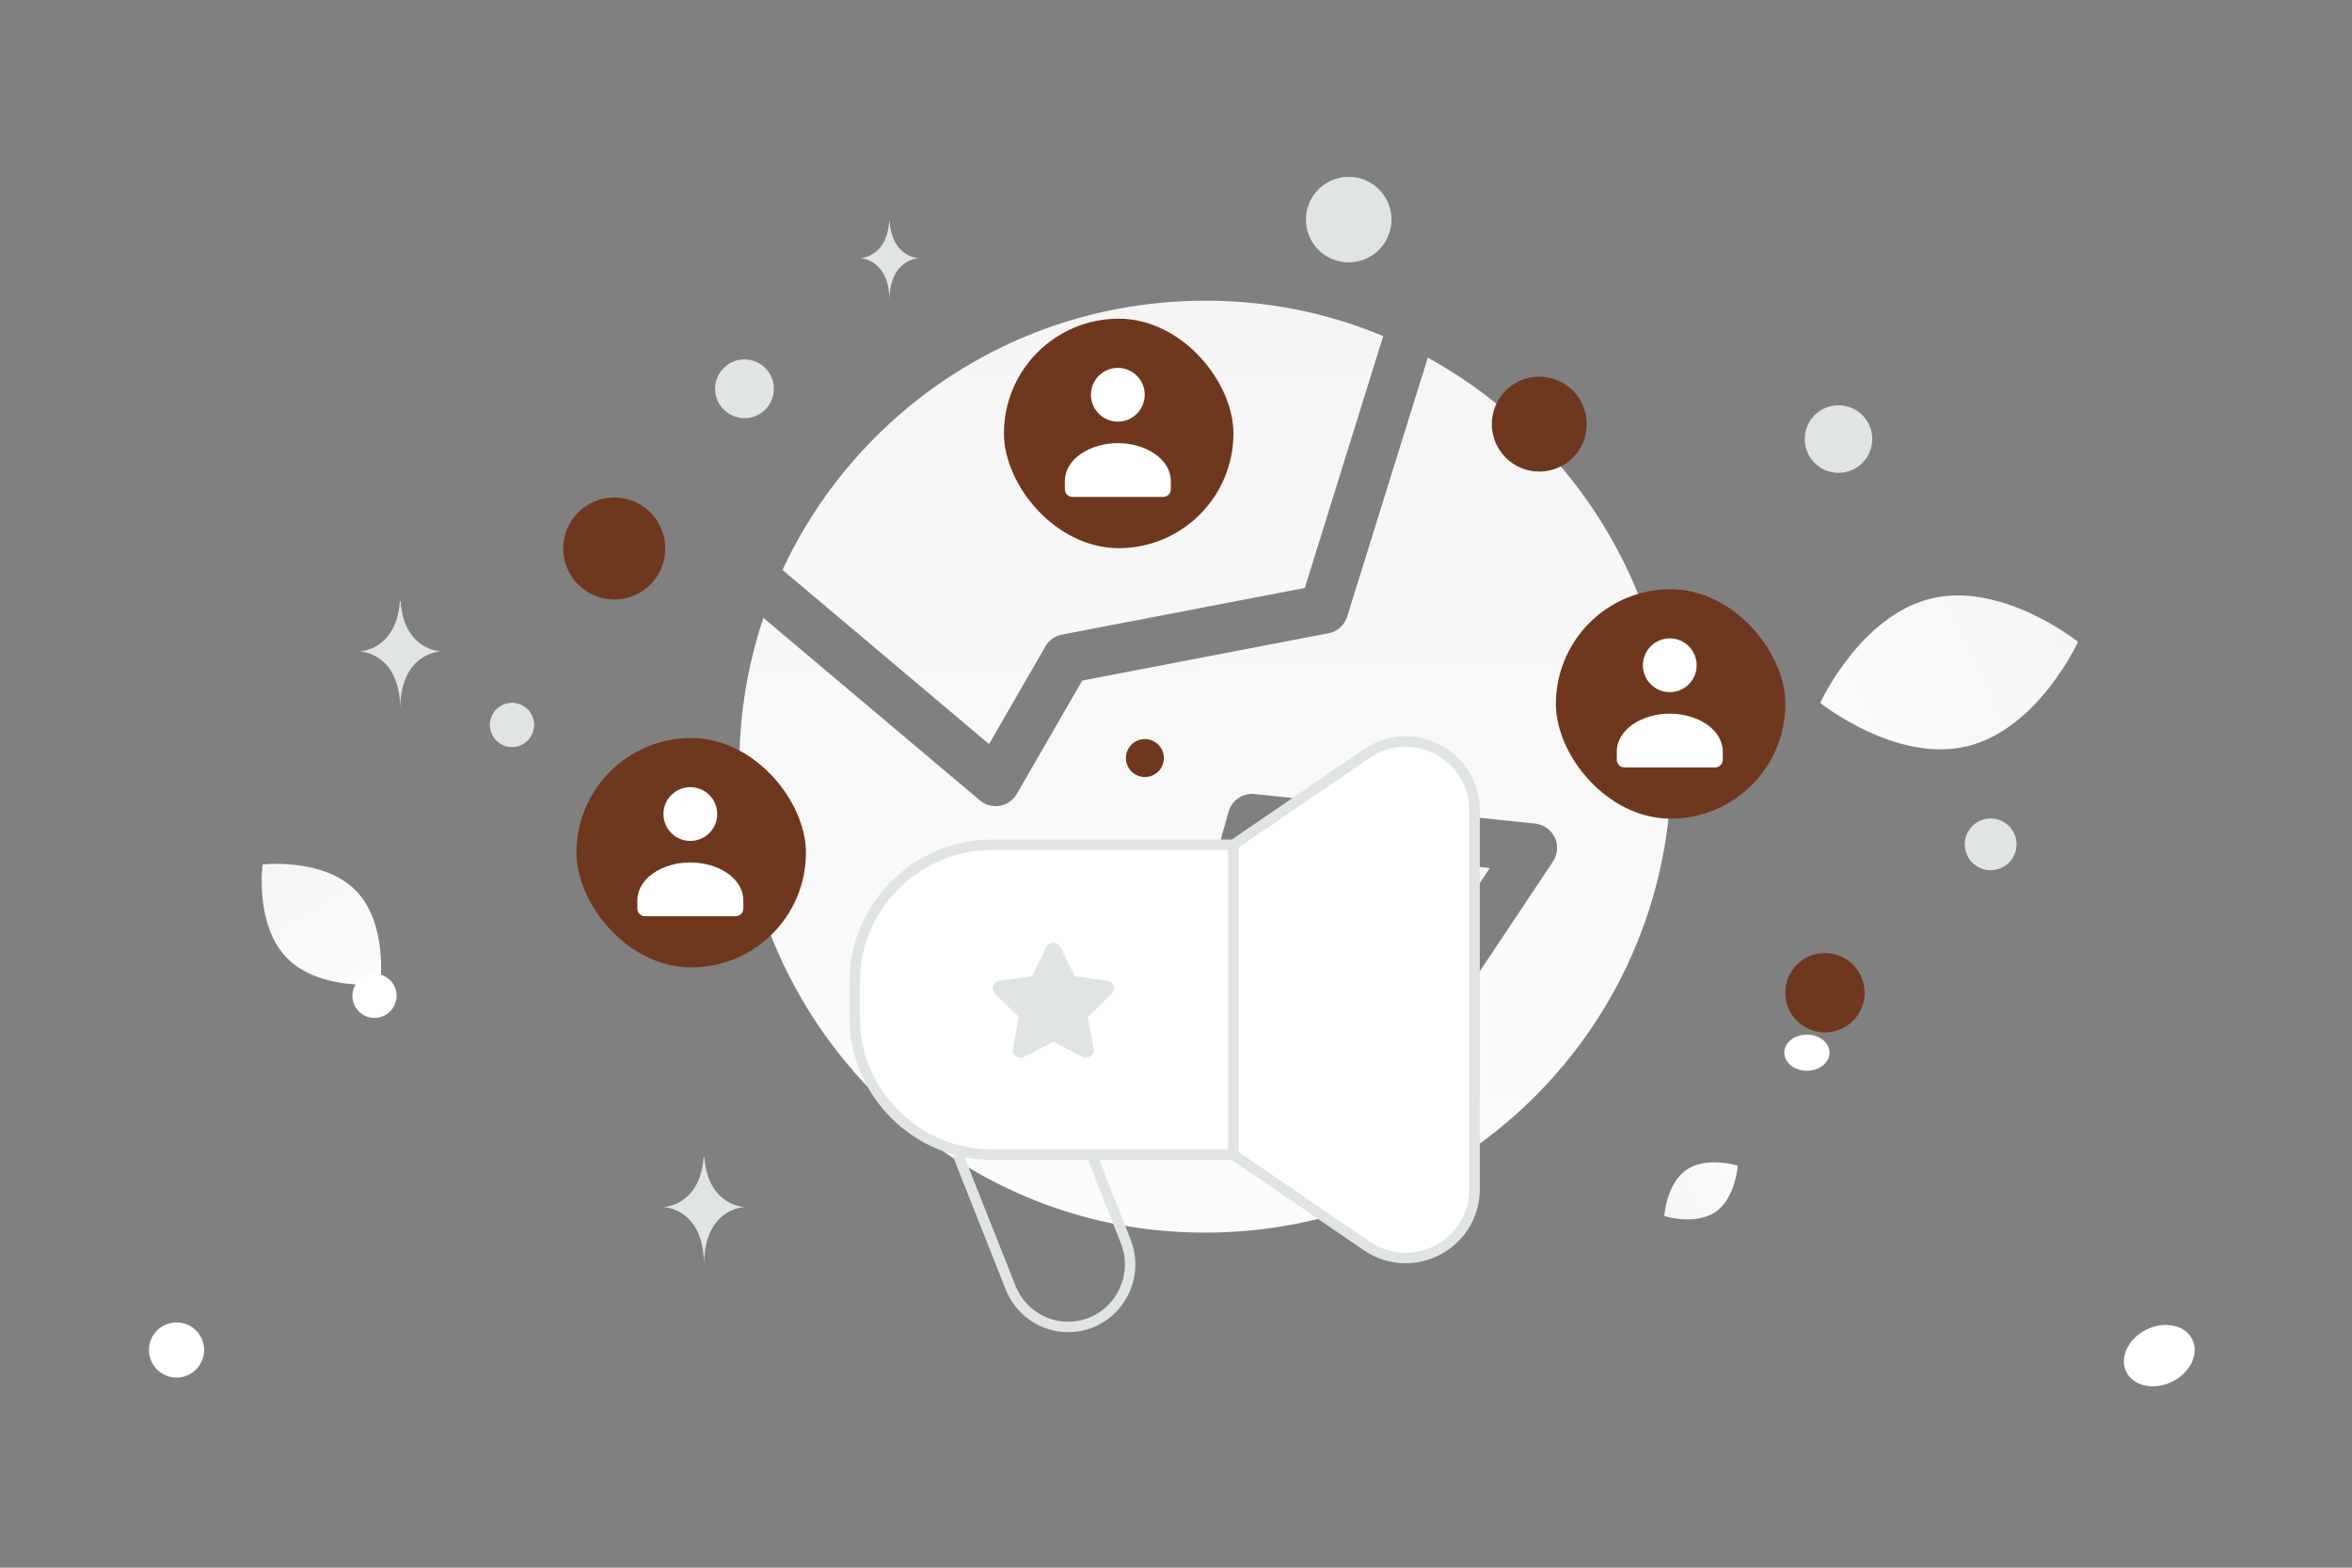 <svg width="900" height="600" viewBox="0 0 900 600" fill="none" xmlns="http://www.w3.org/2000/svg"><rect x="0" y="0" width="900" height="600" fill="#808080" stroke="none"/><path fill="transparent" d="M0 0h900v600H0z"/><path fill-rule="evenodd" clip-rule="evenodd" d="M529.284 128.643c-16.303-6.824-33.774-11.258-51.956-12.843-78.572-6.832-147.482 36.891-177.895 102.337l79.03 66.636 21.565-37.377a9.368 9.368 0 0 1 6.348-4.519l92.914-17.849 29.994-96.385zm17.061 8.239-30.83 99.073a9.37 9.37 0 0 1-7.179 6.417l-94.218 18.099-25.02 43.364a9.37 9.37 0 0 1-14.155 2.481l-82.822-69.834c-7.592 22.644-10.775 47.335-8.538 73.063 7.371 84.786 76.722 154.137 161.507 161.508 111.437 9.689 203.435-82.29 193.746-193.746-5.224-60.073-41.577-112.403-92.491-140.425zm-76.249 173.823a9.37 9.37 0 0 1 10.006-6.798l107.337 11.307a9.37 9.37 0 0 1 6.814 14.515l-74.258 111.387a9.371 9.371 0 0 1-14.411 1.438l-52.676-52.512a9.367 9.367 0 0 1-2.409-9.155l19.597-70.182zm15.919 12.667-15.993 57.272 40.711 40.584 59.334-89.002-84.052-8.854z" fill="url(#a)"/><path fill-rule="evenodd" clip-rule="evenodd" d="m471.958 441.957-92.231-.026c-29.114 0-52.719-23.618-52.719-52.745v-13.14c0-29.127 23.605-52.732 52.732-52.732h92.231l51.031-34.873c17.503-11.954 41.239.58 41.239 21.773v144.87c0 21.193-23.749 33.727-41.239 21.76l-51.044-34.887z" fill="#fff" stroke="#E1E4E5" stroke-width="4"/><path fill-rule="evenodd" clip-rule="evenodd" d="M471.976 323.341v118.616-118.616z" fill="#fff"/><path d="M471.976 323.341v118.616m-105.419.001 20.151 50.847c3.598 9.094 12.323 15.051 22.01 15.051 16.752 0 28.218-17.054 22.037-32.777l-13.035-33.121" stroke="#E1E4E5" stroke-width="4"/><path d="M752.559 285.658c-27.237 6.452-56.045-16.647-56.045-16.647s15.373-33.548 42.62-39.981c27.237-6.452 56.036 16.627 56.036 16.627s-15.373 33.549-42.611 40.001z" fill="url(#b)"/><path d="M656.414 463.848c7.761-5.315 8.528-17.7 8.528-17.7s-11.818-3.76-19.576 1.562c-7.761 5.315-8.531 17.693-8.531 17.693s11.818 3.76 19.579-1.555z" fill="url(#c)"/><path d="M109.825 366.687c12.432 12.653 35.678 9.985 35.678 9.985s3.076-23.182-9.367-35.827c-12.431-12.653-35.666-9.993-35.666-9.993s-3.076 23.182 9.355 35.835z" fill="url(#d)"/><circle cx="698.321" cy="379.949" r="15.191" transform="rotate(180 698.321 379.949)" fill="#6f381e"/><circle cx="438.094" cy="290.124" r="7.265" transform="rotate(180 438.094 290.124)" fill="#6f381e"/><circle r="19.528" transform="matrix(-1 0 0 1 235.042 209.921)" fill="#6f381e"/><circle r="18.165" transform="matrix(-1 0 0 1 589.016 162.325)" fill="#6f381e"/><circle r="9.907" transform="matrix(-1 0 0 1 761.725 323.148)" fill="#E1E4E5"/><circle r="10.556" transform="matrix(-1 0 0 1 67.556 516.679)" fill="#fff"/><circle r="8.467" transform="matrix(-1 0 0 1 195.918 277.461)" fill="#E1E4E5"/><circle r="12.923" transform="matrix(-1 0 0 1 703.511 168.041)" fill="#E1E4E5"/><circle r="8.453" transform="scale(1 -1) rotate(-75 -176.7 -283.937)" fill="#fff"/><circle r="11.245" transform="matrix(-1 0 0 1 284.88 148.8)" fill="#E1E4E5"/><ellipse rx="8.65" ry="6.92" transform="matrix(-1 0 0 1 691.419 402.89)" fill="#fff"/><ellipse rx="14.079" ry="11.115" transform="scale(-1 1) rotate(26.006 -1536.52 -1529.617)" fill="#fff"/><circle r="16.37" transform="scale(1 -1) rotate(-75 203.276 -378.313)" fill="#E1E4E5"/><path d="M153.031 230.021h.226c1.34 18.986 15.46 19.278 15.46 19.278s-15.57.304-15.57 22.242c0-21.938-15.57-22.242-15.57-22.242s14.114-.292 15.454-19.278zm116.243 212.673h.227c1.34 18.986 15.459 19.278 15.459 19.278s-15.57.304-15.57 22.242c0-21.938-15.57-22.242-15.57-22.242s14.114-.292 15.454-19.278zm70.985-357.977h.163c.967 13.892 11.149 14.106 11.149 14.106s-11.228.223-11.228 16.275c0-16.052-11.228-16.275-11.228-16.275s10.178-.214 11.144-14.106z" fill="#E1E4E5"/><rect x="384.162" y="121.978" width="87.816" height="87.816" rx="43.908" fill="#6f381e"/><path fill-rule="evenodd" clip-rule="evenodd" d="M448.026 184.305v2.936c0 1.621-1.298 2.937-2.897 2.937H410.36c-1.599 0-2.897-1.316-2.897-2.937v-2.982c0-8.885 10.019-14.657 20.281-14.657 10.263 0 20.282 5.775 20.282 14.657m-13.01-40.45c4.018 4.018 4.018 10.532 0 14.549-4.017 4.018-10.531 4.018-14.549 0-4.017-4.017-4.017-10.531 0-14.549 4.018-4.018 10.532-4.018 14.549 0z" fill="#fff"/><rect x="595.369" y="225.511" width="87.816" height="87.816" rx="43.908" fill="#6f381e"/><path fill-rule="evenodd" clip-rule="evenodd" d="M659.233 287.838v2.936c0 1.621-1.298 2.936-2.897 2.936h-34.769c-1.599 0-2.897-1.315-2.897-2.936v-2.983c0-8.884 10.019-14.657 20.281-14.657 10.263 0 20.282 5.776 20.282 14.657m-13.009-40.449c4.017 4.017 4.017 10.531 0 14.549-4.018 4.017-10.532 4.017-14.549 0-4.018-4.018-4.018-10.532 0-14.549 4.017-4.018 10.531-4.018 14.549 0z" fill="#fff"/><rect x="220.582" y="282.453" width="87.816" height="87.816" rx="43.908" fill="#6f381e"/><path fill-rule="evenodd" clip-rule="evenodd" d="M284.445 344.781v2.936c0 1.62-1.298 2.936-2.897 2.936H246.78c-1.6 0-2.898-1.316-2.898-2.936v-2.983c0-8.885 10.019-14.657 20.282-14.657 10.262 0 20.281 5.775 20.281 14.657m-13.009-40.45c4.018 4.018 4.018 10.532 0 14.549-4.018 4.018-10.531 4.018-14.549 0-4.018-4.017-4.018-10.531 0-14.549 4.018-4.017 10.531-4.017 14.549 0z" fill="#fff"/><path fill-rule="evenodd" clip-rule="evenodd" d="m403.057 398.698 11.132 5.802c2.169 1.131 4.7-.698 4.286-3.092l-2.124-12.301 9.007-8.702c1.755-1.697.785-4.649-1.635-5.001l-12.45-1.792-5.566-11.199c-1.081-2.182-4.219-2.182-5.3 0l-5.566 11.199-12.449 1.799c-2.42.345-3.39 3.305-1.636 5.001l9.008 8.703-2.124 12.3c-.415 2.394 2.116 4.223 4.285 3.092l11.132-5.809z" fill="#E1E4E5"/><defs><linearGradient id="a" x1="468.814" y1="671.716" x2="457.817" y2="-272.882" gradientUnits="userSpaceOnUse"><stop stop-color="#fff"/><stop offset="1" stop-color="#EEE"/></linearGradient><linearGradient id="b" x1="649.991" y1="301.701" x2="888.427" y2="189.056" gradientUnits="userSpaceOnUse"><stop stop-color="#fff"/><stop offset="1" stop-color="#EEE"/></linearGradient><linearGradient id="c" x1="683.588" y1="441.967" x2="601.68" y2="475.802" gradientUnits="userSpaceOnUse"><stop stop-color="#fff"/><stop offset="1" stop-color="#EEE"/></linearGradient><linearGradient id="d" x1="159.425" y1="409.906" x2="69.552" y2="269.023" gradientUnits="userSpaceOnUse"><stop stop-color="#fff"/><stop offset="1" stop-color="#EEE"/></linearGradient></defs></svg>